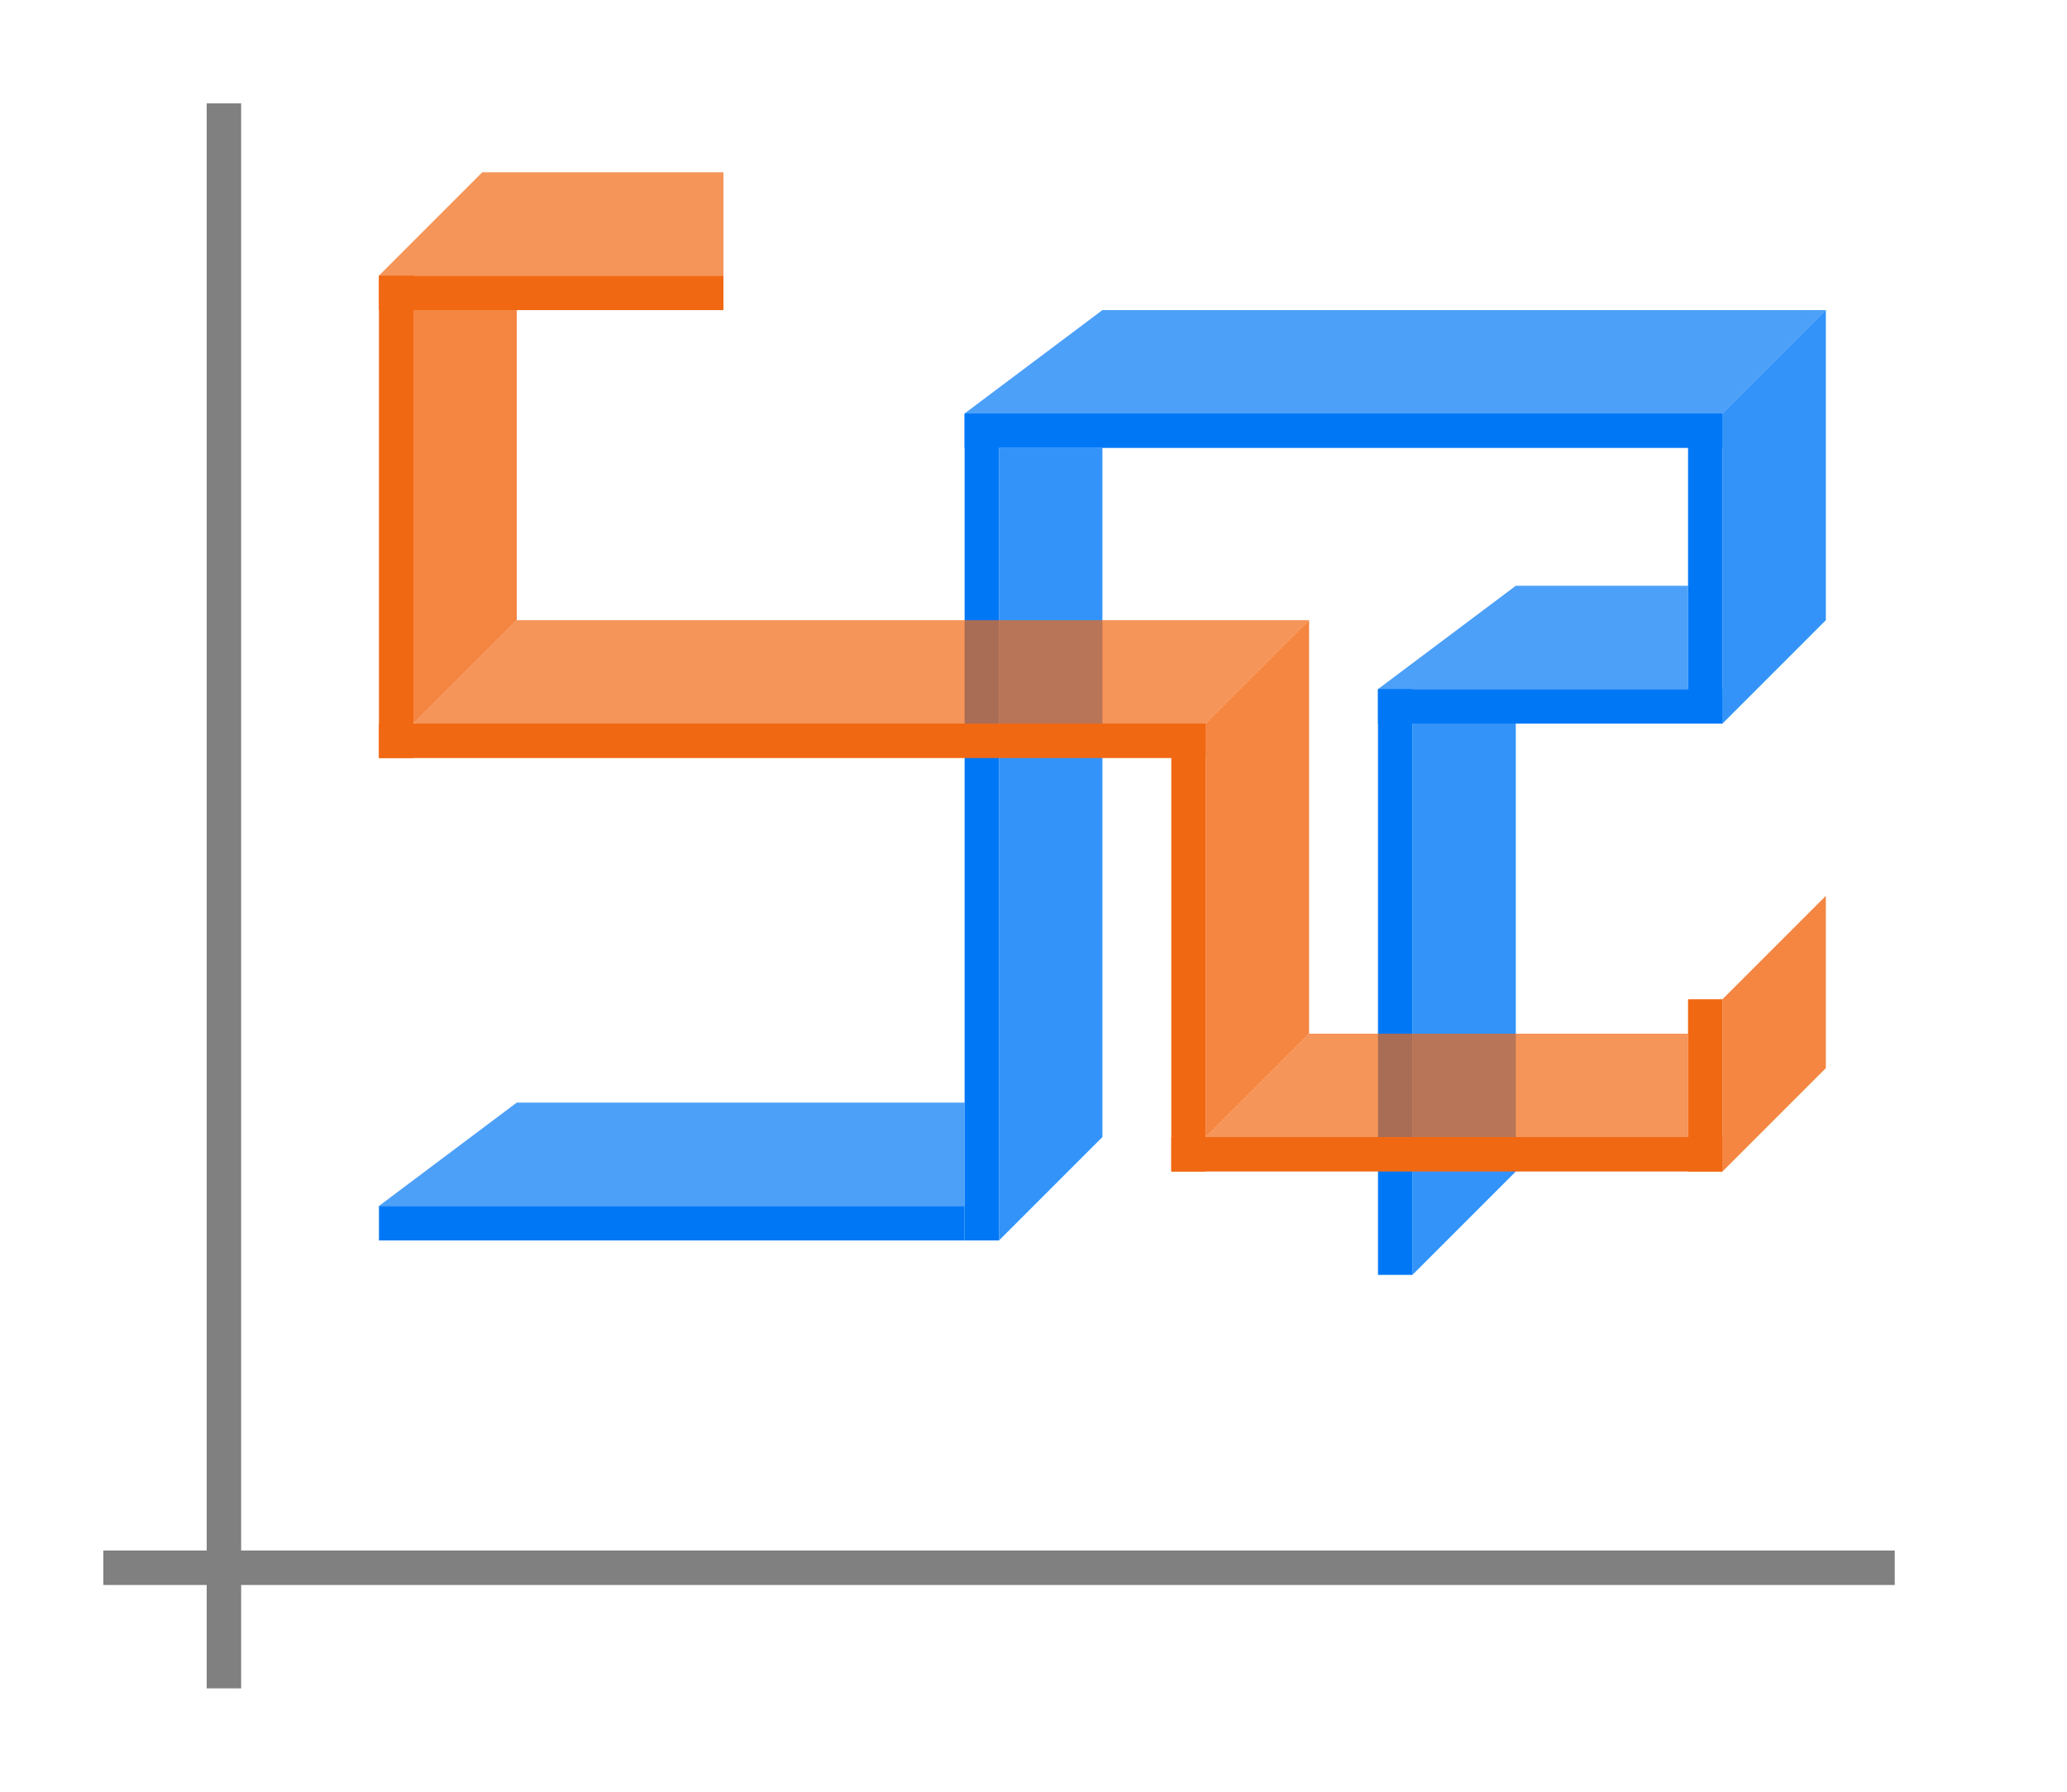 <svg height="52" viewBox="0 0 60 52" width="60" xmlns="http://www.w3.org/2000/svg"><path d="m0 0h60v52h-60z" fill="#fff"/><path d="m3 45h52v1h-52z" fill="#808080"/><path d="m6 3h1v46h-1z" fill="#808080"/><g fill="#f16813"><path d="m11 8h10v1h-10z"/><path d="m11 8h1v14h-1z"/><path d="m34 21h1v13h-1z"/><path d="m49 29h1v5h-1z"/></g><g fill="#0078f6"><path d="m11 35h17v1h-17z"/><path d="m28 12h1v24h-1z"/><path d="m28 12h22v1h-22z"/><path d="m49 12h1v9h-1z"/><path d="m40 20h10v1h-10z"/><path d="m40 20h1v17h-1z"/></g><g fill-rule="evenodd"><path d="m28 35h-17l4-3h13z" fill="#0078f6" opacity=".7"/><path d="m35 21v12l3-3v-12z" fill="#f16813" opacity=".8"/><path d="m29 13v23l3-3v-20z" fill="#0078f6" opacity=".8"/><g fill="#f16813"><path d="m35 21h-23l3-3h23z" opacity=".7"/><path d="m50 29v5l3-3v-5z" opacity=".8"/><path d="m12 9v12l3-3v-9z" opacity=".8"/><path d="m14 5-3 3h10v-3z" opacity=".7"/></g><g fill="#0078f6"><path d="m50 12h-22l4-3h21z" opacity=".7"/><path d="m49 20h-9l4-3h5z" opacity=".7"/><path d="m50 12v9l3-3v-9z" opacity=".8"/><path d="m41 21v16l3-3v-13z" opacity=".8"/></g></g><g fill="#f16813"><path d="m11 21h24v1h-24z"/><path d="m34 33h16v1h-16z"/><path d="m49 33h-14l3-3h11z" fill-rule="evenodd" opacity=".7"/></g></svg>